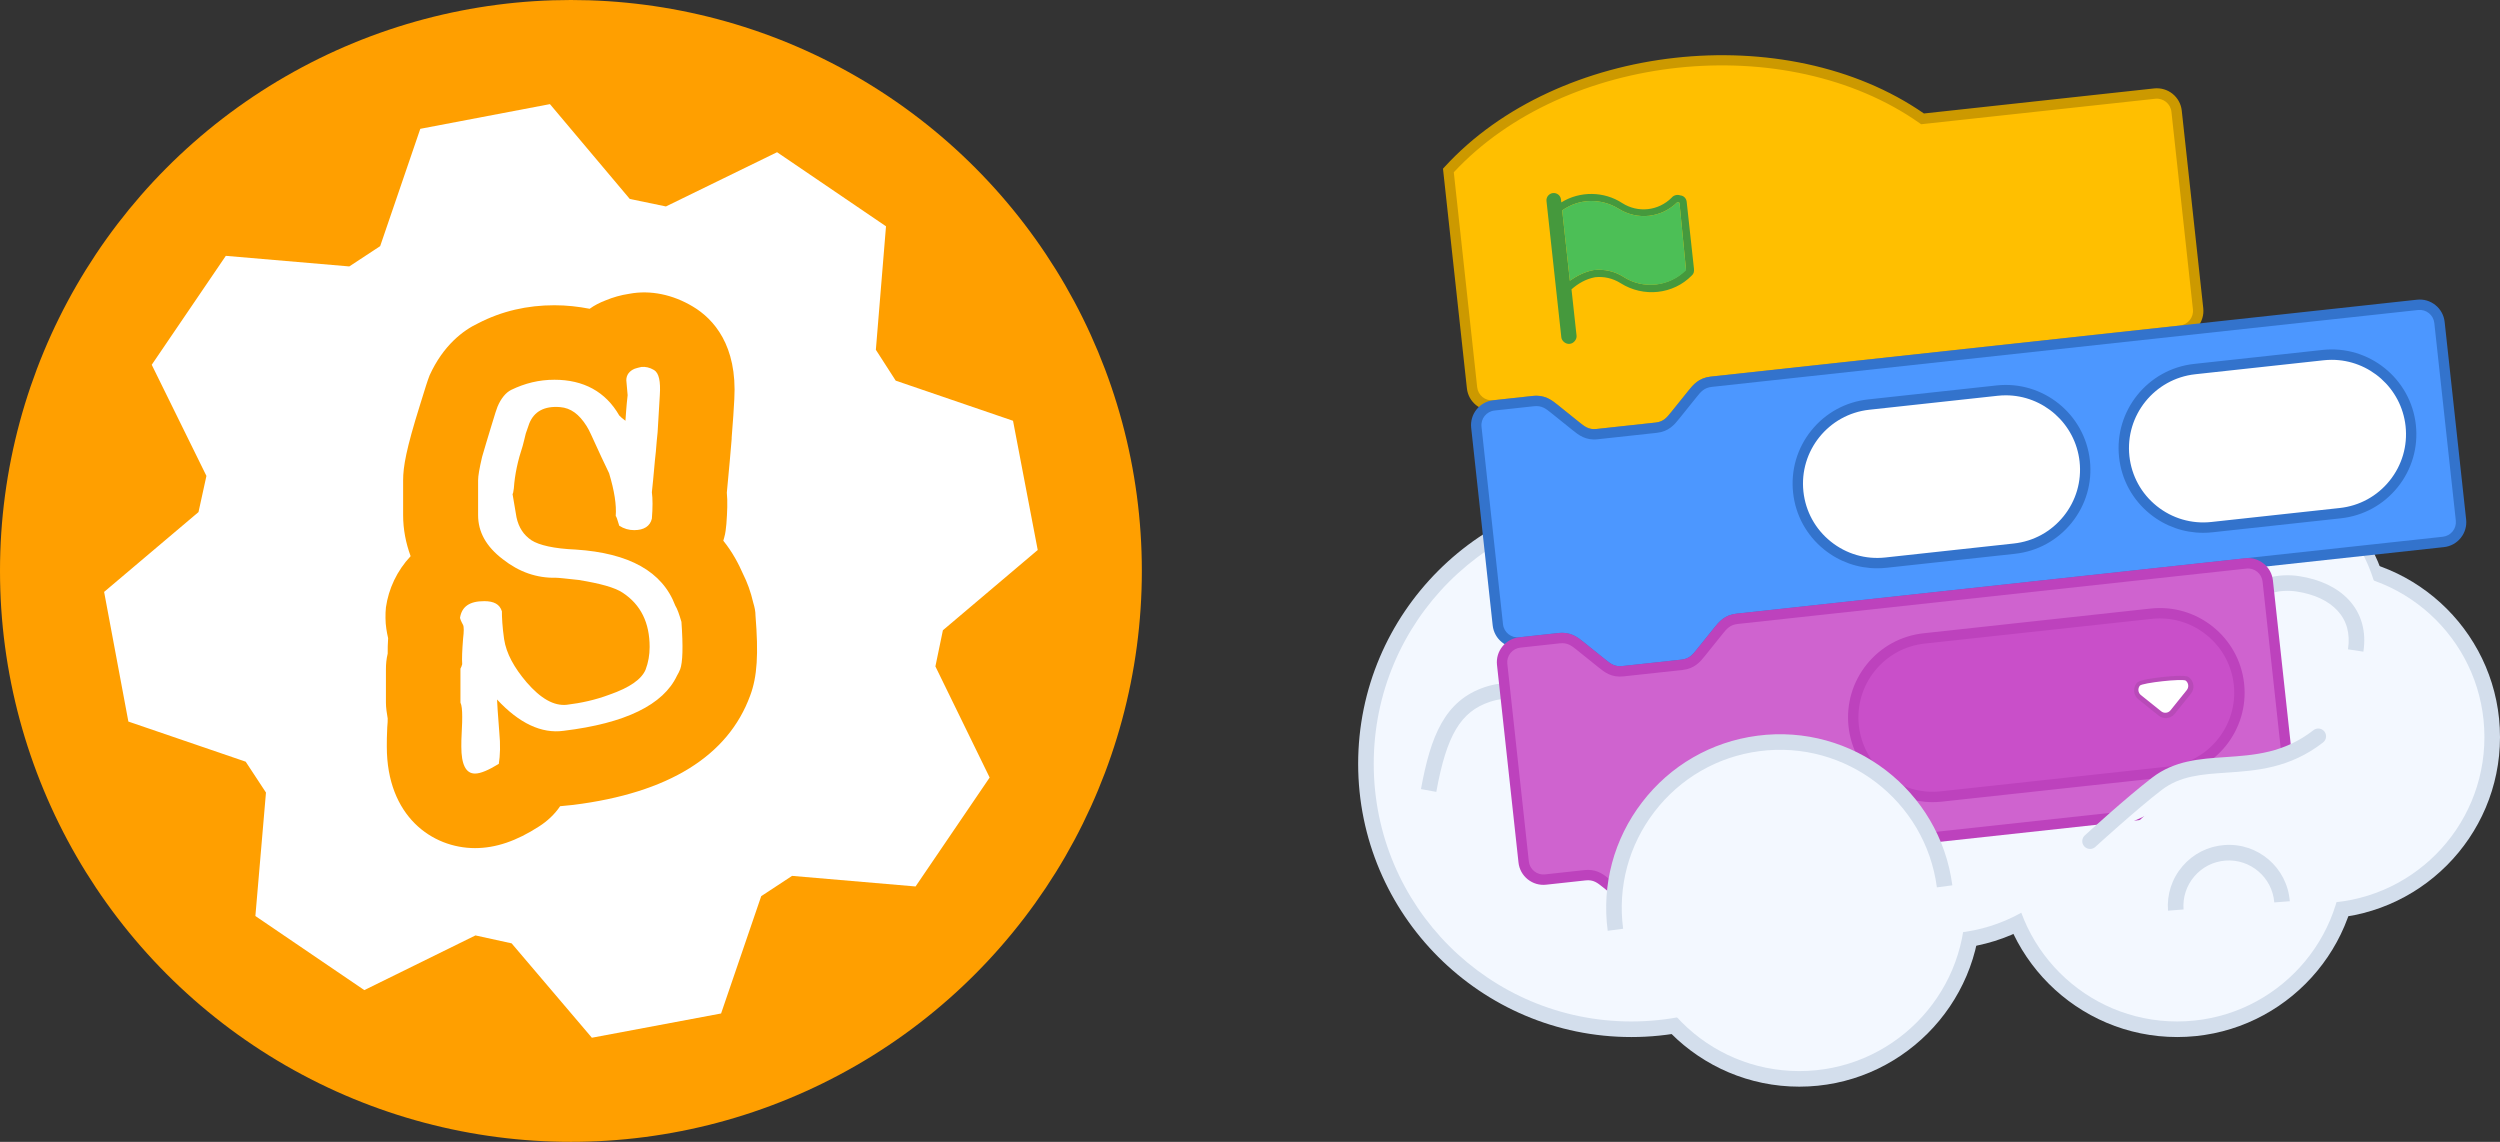 <?xml version="1.0" encoding="UTF-8"?>
<svg id="Layer_1" data-name="Layer 1" xmlns="http://www.w3.org/2000/svg" viewBox="0 0 1532.61 700">
  <rect x="0" y="0" width="1532.61" height="700" fill="#333333" stroke="none"/>
  <defs>
    <style>
      .cls-1 {
        fill: #231f20;
        isolation: isolate;
        opacity: .1;
      }

      .cls-1, .cls-2, .cls-3, .cls-4, .cls-5, .cls-6, .cls-7, .cls-8, .cls-9, .cls-10, .cls-11, .cls-12, .cls-13, .cls-14, .cls-15 {
        stroke-width: 0px;
      }

      .cls-2 {
        fill-rule: evenodd;
      }

      .cls-2, .cls-13 {
        fill: #fff;
      }

      .cls-3 {
        fill: #f3f8ff;
      }

      .cls-4 {
        fill: #4cbf56;
      }

      .cls-5 {
        fill: #4c97ff;
      }

      .cls-6 {
        fill: #45993d;
      }

      .cls-7 {
        fill: #3373cc;
      }

      .cls-8 {
        fill: #c94fc9;
      }

      .cls-9 {
        fill: #c90;
      }

      .cls-10 {
        fill: #d3deec;
      }

      .cls-11 {
        fill: #bd42bd;
      }

      .cls-12 {
        fill: #cf63cf;
      }

      .cls-14 {
        fill: #ff9f00;
      }

      .cls-15 {
        fill: #ffbf00;
      }
    </style>
  </defs>
  <g>
    <g>
      <path class="cls-3" d="m1319.5,451.88c0-56.21,45.57-101.78,101.78-101.78s101.78,45.57,101.78,101.78-45.57,101.78-101.78,101.78-101.78-45.57-101.78-101.78Z"/>
      <path class="cls-10" d="m1421.28,563.21c-61.39,0-111.33-49.94-111.33-111.33s49.94-111.33,111.33-111.33,111.33,49.94,111.33,111.33-49.94,111.33-111.33,111.33Zm0-203.56c-50.86,0-92.24,41.38-92.24,92.24s41.38,92.23,92.24,92.23,92.24-41.38,92.24-92.23-41.38-92.24-92.24-92.24Z"/>
    </g>
    <g>
      <path class="cls-3" d="m1256.32,386.37c0-56.21,45.57-101.78,101.78-101.78s101.78,45.57,101.78,101.78-45.57,101.78-101.78,101.78-101.78-45.57-101.78-101.78Z"/>
      <path class="cls-10" d="m1358.11,494.51c-59.63,0-108.15-48.51-108.15-108.15s48.51-108.15,108.15-108.15,108.14,48.51,108.14,108.15-48.51,108.15-108.14,108.15Zm0-203.56c-52.61,0-95.42,42.8-95.42,95.42s42.81,95.42,95.42,95.42,95.42-42.81,95.42-95.42-42.8-95.42-95.42-95.42Z"/>
    </g>
    <g>
      <path class="cls-3" d="m1232.92,524.42c0-56.21,45.57-101.78,101.78-101.78s101.78,45.57,101.78,101.78-45.57,101.78-101.78,101.78-101.78-45.57-101.78-101.78h0Z"/>
      <path class="cls-10" d="m1334.71,635.75c-61.39,0-111.33-49.94-111.33-111.33s49.94-111.33,111.33-111.33,111.33,49.94,111.33,111.33-49.94,111.33-111.33,111.33Zm0-203.57c-50.86,0-92.24,41.38-92.24,92.24s41.38,92.24,92.24,92.24,92.24-41.38,92.24-92.24-41.38-92.24-92.24-92.24Z"/>
    </g>
    <g>
      <path class="cls-3" d="m1087.85,470.6c0-56.21,45.57-101.78,101.78-101.78s101.78,45.57,101.78,101.78-45.57,101.78-101.78,101.78-101.78-45.57-101.78-101.78Z"/>
      <path class="cls-10" d="m1189.63,581.93c-61.39,0-111.33-49.94-111.33-111.33s49.94-111.33,111.33-111.33,111.33,49.94,111.33,111.33-49.94,111.33-111.33,111.33Zm0-203.57c-50.86,0-92.24,41.38-92.24,92.24s41.38,92.24,92.24,92.24,92.24-41.38,92.24-92.24-41.38-92.24-92.24-92.24Z"/>
    </g>
    <g>
      <path class="cls-3" d="m1001.27,554.84c0-56.21,45.57-101.78,101.78-101.78s101.78,45.57,101.78,101.78-45.57,101.78-101.78,101.78-101.78-45.57-101.78-101.78Z"/>
      <path class="cls-10" d="m1103.05,666.17c-61.39,0-111.33-49.94-111.33-111.33s49.94-111.33,111.33-111.33,111.33,49.94,111.33,111.33-49.94,111.33-111.33,111.33Zm0-203.57c-50.86,0-92.23,41.38-92.23,92.24s41.38,92.24,92.23,92.24,92.24-41.38,92.24-92.24-41.38-92.24-92.24-92.24Z"/>
    </g>
    <g>
      <path class="cls-3" d="m842.16,468.26c0-87.23,70.71-157.94,157.94-157.94s157.94,70.71,157.94,157.94-70.71,157.94-157.94,157.94-157.94-70.71-157.94-157.94h0Z"/>
      <path class="cls-10" d="m1000.1,635.75c-92.35,0-167.49-75.13-167.49-167.49s75.13-167.49,167.49-167.49,167.49,75.13,167.49,167.49-75.13,167.49-167.49,167.49Zm0-315.88c-81.82,0-148.39,66.57-148.39,148.39s66.57,148.4,148.39,148.4,148.39-66.57,148.39-148.4-66.57-148.39-148.39-148.39Z"/>
    </g>
    <path class="cls-3" d="m1319.5,451.88c0-56.21,45.57-101.78,101.78-101.78s101.78,45.57,101.78,101.78-45.57,101.78-101.78,101.78-101.78-45.57-101.78-101.78Z"/>
    <path class="cls-3" d="m1256.32,386.37c0-56.21,45.57-101.78,101.78-101.78s101.78,45.57,101.78,101.78-45.57,101.78-101.78,101.78-101.78-45.57-101.78-101.78Z"/>
    <path class="cls-3" d="m1232.92,524.42c0-56.21,45.57-101.78,101.78-101.78s101.78,45.57,101.78,101.78-45.57,101.78-101.78,101.78-101.78-45.57-101.78-101.78h0Z"/>
    <path class="cls-3" d="m1087.85,470.6c0-56.21,45.57-101.78,101.78-101.78s101.78,45.57,101.78,101.78-45.57,101.78-101.78,101.78-101.78-45.57-101.78-101.78Z"/>
    <path class="cls-3" d="m1001.27,554.84c0-56.21,45.57-101.78,101.78-101.78s101.78,45.57,101.78,101.78-45.57,101.78-101.78,101.78-101.78-45.57-101.78-101.78Z"/>
    <path class="cls-10" d="m1448.85,399.5l-9.43-1.44c1.46-9.57-.72-17.57-6.49-23.78-5.54-5.97-14.15-9.99-24.88-11.64-20.45-3.12-39.59,10.95-42.71,31.37l-9.43-1.44c3.92-25.63,27.98-43.31,53.59-39.37,12.88,1.97,23.41,7.01,30.43,14.57,7.74,8.34,10.83,19.31,8.93,31.72Z"/>
    <path class="cls-10" d="m1329.09,558.27c-.77-9.97,2.38-19.65,8.89-27.24,6.5-7.6,15.58-12.2,25.55-12.97,20.66-1.64,38.62,13.85,40.22,34.43l-9.52.74c-1.19-15.33-14.68-26.83-29.96-25.65-7.43.57-14.19,4.01-19.03,9.67s-7.2,12.87-6.62,20.29l-9.52.74Z"/>
    <path class="cls-10" d="m978.68,593.77l-6.16-1.6c4.62-17.71-6.03-35.87-23.74-40.49-17.69-4.62-35.87,6.03-40.49,23.74l-6.16-1.6c5.51-21.1,27.16-33.79,48.25-28.29,10.22,2.67,18.8,9.15,24.14,18.27,5.34,9.11,6.82,19.76,4.15,29.98Z"/>
    <path class="cls-3" d="m842.16,468.26c0-87.23,70.71-157.94,157.94-157.94s157.94,70.71,157.94,157.94-70.71,157.94-157.94,157.94-157.94-70.71-157.94-157.94h0Z"/>
    <path class="cls-10" d="m880.51,485.46l-9.39-1.71c5.91-32.52,14.54-54.33,39.25-62.56,11.91-3.97,24.67-3.07,35.9,2.55,11.23,5.62,19.61,15.27,23.58,27.19l-9.06,3.02c-3.17-9.5-9.84-17.19-18.79-21.67-8.96-4.48-19.12-5.2-28.61-2.03-17.95,5.99-26.56,20.43-32.88,55.22Z"/>
    <g>
      <g>
        <path class="cls-15" d="m887.93,104.49c68.45-74.85,207.73-90.01,290.68-31.64l142.31-15.49c6.69-.73,12.7,4.1,13.43,10.79l13.18,121.12c.73,6.69-4.1,12.7-10.79,13.43l-287.65,31.31c-6.06.66-8.75,4.02-11.45,7.37l-10.79,13.43c-2.7,3.36-5.4,6.71-11.45,7.37l-36.34,3.95c-6.06.66-9.41-2.04-12.77-4.74l-13.43-10.79c-3.36-2.7-6.71-5.4-12.77-4.74l-24.22,2.64c-6.69.73-12.7-4.1-13.43-10.79l-14.5-133.23Z"/>
        <path class="cls-9" d="m977.27,269.42c-6.1,0-9.88-3.04-12.98-5.54l-13.43-10.79c-3.18-2.55-5.69-4.57-10.43-4.05l-24.22,2.64c-4.09.45-8.09-.73-11.29-3.3-3.2-2.57-5.21-6.23-5.65-10.31l-14.66-134.66.97-1.06c69.5-76,209.22-91.47,293.87-32.78l141.12-15.36c8.5-.9,16.03,5.19,16.94,13.61l13.18,121.12c.92,8.42-5.19,16.02-13.61,16.94l-287.65,31.31c-4.75.52-6.76,3.02-9.31,6.2l-10.8,13.43c-2.77,3.45-6.22,7.74-13.59,8.54l-36.34,3.95c-.74.08-1.45.12-2.13.12Zm-35.42-26.83c6.09,0,9.88,3.04,12.99,5.54l13.43,10.8c3.18,2.55,5.69,4.58,10.43,4.05l36.34-3.95c4.74-.52,6.76-3.03,9.31-6.2l10.8-13.43c2.78-3.45,6.22-7.74,13.59-8.54l287.65-31.31c4.94-.54,8.51-4.99,7.97-9.92l-13.18-121.12c-.53-4.93-4.97-8.51-9.92-7.97l-143.51,15.62-.98-.69c-81.76-57.54-217.42-43.09-285.53,30.13l14.34,131.79c.26,2.39,1.44,4.54,3.31,6.04,1.87,1.51,4.23,2.19,6.61,1.93l24.22-2.64c.74-.08,1.44-.12,2.12-.12Z"/>
      </g>
      <g>
        <path class="cls-5" d="m905.06,261.94c-.73-6.69,4.1-12.7,10.79-13.43l24.22-2.64c6.06-.66,9.41,2.04,12.77,4.74l13.43,10.79c3.36,2.7,6.71,5.4,12.77,4.74l36.34-3.95c6.06-.66,8.75-4.02,11.45-7.37l10.79-13.43c2.7-3.36,5.4-6.71,11.45-7.37l432.99-47.13c6.69-.73,12.7,4.1,13.43,10.79l13.18,121.12c.73,6.69-4.1,12.7-10.79,13.43l-432.99,47.13c-6.06.66-8.75,4.02-11.45,7.37l-10.79,13.43c-2.7,3.36-5.4,6.72-11.45,7.37l-36.34,3.95c-6.06.66-9.41-2.04-12.77-4.74l-13.43-10.79c-3.36-2.7-6.71-5.4-12.77-4.74l-24.22,2.64c-6.69.73-12.7-4.1-13.43-10.79l-13.18-121.12Z"/>
        <path class="cls-7" d="m993.09,414.77c-6.09,0-9.88-3.04-12.99-5.54l-13.43-10.79c-3.18-2.56-5.67-4.58-10.43-4.06l-24.22,2.64c-8.47.93-16.02-5.19-16.94-13.61l-13.18-121.12c-.44-4.08.73-8.09,3.3-11.29,2.57-3.2,6.23-5.21,10.31-5.65l24.22-2.64c7.36-.79,11.66,2.65,15.11,5.42l13.43,10.8c3.18,2.55,5.69,4.58,10.43,4.05l36.34-3.95c4.74-.52,6.76-3.03,9.31-6.2l10.8-13.43c2.78-3.45,6.22-7.74,13.59-8.54l432.99-47.13c4.1-.45,8.09.73,11.29,3.3,3.2,2.57,5.21,6.24,5.65,10.32l13.18,121.11c.44,4.08-.72,8.09-3.3,11.29-2.57,3.2-6.23,5.21-10.31,5.65l-432.99,47.13c-4.75.52-6.76,3.03-9.32,6.2l-10.79,13.43c-2.78,3.46-6.23,7.74-13.59,8.55l-36.33,3.95c-.74.08-1.45.12-2.12.12Zm-35.42-26.83c6.1,0,9.88,3.05,12.99,5.54l13.43,10.79c3.18,2.55,5.71,4.58,10.43,4.05l36.34-3.95c4.74-.52,6.76-3.02,9.31-6.2l10.8-13.44c2.77-3.45,6.22-7.74,13.59-8.55l432.99-47.13c2.39-.26,4.54-1.44,6.04-3.31,1.5-1.87,2.19-4.22,1.93-6.61l-13.18-121.12c-.26-2.39-1.44-4.54-3.31-6.04-1.87-1.5-4.22-2.19-6.61-1.93l-432.99,47.13c-4.74.52-6.76,3.02-9.31,6.2l-10.8,13.43c-2.77,3.45-6.22,7.74-13.59,8.54l-36.34,3.95c-7.37.81-11.66-2.65-15.11-5.42l-13.43-10.79c-3.18-2.55-5.69-4.57-10.43-4.05l-24.22,2.64c-4.94.54-8.51,4.99-7.97,9.92l13.18,121.12c.54,4.94,4.99,8.52,9.92,7.98l24.22-2.64c.74-.08,1.45-.12,2.12-.12Z"/>
      </g>
      <g>
        <path class="cls-13" d="m1156.14,344.91c-26.76,2.91-50.81-16.42-53.72-43.17h0c-2.91-26.76,16.42-50.81,43.17-53.72l78.73-8.57c26.76-2.91,50.81,16.42,53.72,43.17h0c2.91,26.76-16.42,50.81-43.17,53.72l-78.73,8.57Z"/>
        <path class="cls-7" d="m1150.76,348.39c-11.78,0-23.11-3.97-32.42-11.45-10.81-8.69-17.59-21.06-19.09-34.85s2.46-27.33,11.14-38.14c8.69-10.81,21.06-17.59,34.85-19.09l78.73-8.57c28.46-3.1,54.13,17.54,57.23,45.99,1.5,13.79-2.46,27.33-11.14,38.14-8.69,10.81-21.06,17.59-34.85,19.09l-78.73,8.57-.34-3.16.34,3.16c-1.91.21-3.82.31-5.72.31Zm78.86-106.04c-1.64,0-3.3.09-4.96.27l-78.73,8.57c-24.97,2.72-43.07,25.24-40.35,50.21,1.32,12.1,7.26,22.95,16.75,30.58,9.48,7.62,21.37,11.11,33.46,9.78l78.73-8.57c12.1-1.32,22.96-7.27,30.58-16.75,7.62-9.48,11.09-21.37,9.78-33.46-2.54-23.3-22.33-40.63-45.25-40.63Z"/>
      </g>
      <g>
        <path class="cls-13" d="m1355.98,323.16c-26.76,2.91-50.81-16.42-53.72-43.17h0c-2.91-26.76,16.42-50.81,43.17-53.72l78.73-8.57c26.76-2.91,50.81,16.42,53.72,43.17h0c2.91,26.76-16.42,50.81-43.17,53.72l-78.73,8.57Z"/>
        <path class="cls-7" d="m1350.6,326.63c-11.77,0-23.11-3.97-32.42-11.45-10.81-8.69-17.59-21.06-19.09-34.85-3.1-28.46,17.54-54.13,45.99-57.23l78.72-8.57c28.47-3.11,54.13,17.54,57.23,45.99,1.5,13.79-2.46,27.33-11.14,38.14-8.69,10.81-21.06,17.59-34.85,19.09l-78.73,8.57c-1.91.21-3.82.31-5.72.31Zm78.86-106.04c-1.64,0-3.29.09-4.96.27l-78.72,8.57c-24.97,2.72-43.07,25.24-40.36,50.21,1.32,12.1,7.27,22.95,16.75,30.58,9.49,7.62,21.41,11.09,33.46,9.78l78.73-8.57c12.1-1.32,22.96-7.26,30.58-16.75,7.62-9.48,11.1-21.37,9.78-33.46-2.54-23.3-22.33-40.63-45.25-40.63Z"/>
      </g>
      <g>
        <path class="cls-12" d="m920.88,407.28c-.73-6.69,4.1-12.7,10.79-13.43l24.22-2.64c6.06-.66,9.41,2.04,12.77,4.74l13.43,10.79c3.36,2.7,6.71,5.4,12.77,4.74l36.34-3.95c6.06-.66,8.75-4.02,11.45-7.37l10.79-13.43c2.7-3.36,5.4-6.71,11.45-7.37l311.88-33.95c6.69-.73,12.7,4.1,13.43,10.79l13.18,121.12c.73,6.69-4.1,12.7-10.79,13.43l-311.88,33.95c-6.06.66-8.75,4.02-11.45,7.37l-10.79,13.43c-2.7,3.36-5.4,6.71-11.45,7.37l-36.34,3.95c-6.06.66-9.41-2.04-12.77-4.74l-13.43-10.79c-3.36-2.7-6.71-5.4-12.77-4.74l-24.22,2.64c-6.69.73-12.7-4.1-13.43-10.79l-13.18-121.12Z"/>
        <path class="cls-11" d="m1008.91,560.11c-6.09,0-9.88-3.04-12.99-5.54l-13.43-10.79c-3.18-2.56-5.69-4.6-10.43-4.06l-24.22,2.64c-4.08.45-8.09-.73-11.29-3.3-3.2-2.57-5.21-6.23-5.65-10.31l-13.18-121.12c-.44-4.08.73-8.09,3.3-11.29,2.57-3.2,6.24-5.21,10.32-5.65l24.22-2.64c7.37-.81,11.66,2.65,15.11,5.42l13.43,10.79c3.18,2.55,5.71,4.58,10.43,4.05l36.34-3.95c4.74-.52,6.76-3.02,9.31-6.2l10.8-13.44c2.78-3.46,6.23-7.74,13.59-8.55l311.88-33.95c4.09-.45,8.09.73,11.29,3.3,3.2,2.57,5.21,6.23,5.65,10.31l13.18,121.12c.44,4.08-.72,8.09-3.3,11.29-2.57,3.2-6.23,5.21-10.31,5.65l-311.88,33.95c-4.75.52-6.76,3.03-9.32,6.2l-10.79,13.43c-2.78,3.46-6.23,7.74-13.59,8.55l-36.34,3.95c-.74.08-1.45.12-2.12.12Zm-35.42-26.83c6.1,0,9.88,3.05,12.99,5.54l13.43,10.79c3.18,2.55,5.72,4.58,10.43,4.05l36.34-3.95c4.74-.52,6.76-3.02,9.32-6.2l10.8-13.43c2.77-3.45,6.22-7.74,13.59-8.55l311.88-33.95c2.39-.26,4.54-1.44,6.04-3.31,1.5-1.87,2.19-4.22,1.93-6.61l-13.18-121.12c-.26-2.39-1.44-4.53-3.31-6.04-1.87-1.51-4.21-2.21-6.61-1.93l-311.88,33.95c-4.74.52-6.76,3.02-9.31,6.2l-10.8,13.44c-2.78,3.46-6.23,7.74-13.59,8.55l-36.34,3.95c-7.36.82-11.66-2.64-15.11-5.42l-13.43-10.79c-3.18-2.56-5.67-4.58-10.43-4.06l-24.22,2.64c-2.39.26-4.54,1.44-6.04,3.31s-2.19,4.22-1.93,6.61l13.18,121.12c.26,2.39,1.44,4.54,3.31,6.04,1.88,1.51,4.23,2.21,6.61,1.93l24.22-2.64c.74-.08,1.45-.12,2.12-.12Z"/>
      </g>
      <g>
        <path class="cls-8" d="m1190.12,488.27c-26.76,2.91-50.81-16.42-53.72-43.17h0c-2.91-26.76,16.42-50.81,43.17-53.72l139.28-15.16c26.76-2.91,50.81,16.42,53.72,43.17h0c2.91,26.76-16.42,50.81-43.17,53.72l-139.28,15.16Z"/>
        <path class="cls-11" d="m1184.75,491.75c-11.78,0-23.11-3.97-32.42-11.45-10.81-8.69-17.59-21.06-19.09-34.85s2.46-27.33,11.14-38.14c8.69-10.81,21.06-17.59,34.85-19.09l139.28-15.16c28.46-3.08,54.13,17.53,57.23,45.99,3.1,28.46-17.54,54.13-45.99,57.23l-139.28,15.16c-1.91.21-3.82.31-5.72.31Zm139.41-112.64c-1.64,0-3.29.09-4.96.27l-139.28,15.16c-12.1,1.32-22.95,7.27-30.58,16.75-7.62,9.48-11.09,21.37-9.78,33.46,1.32,12.1,7.26,22.96,16.75,30.58,9.48,7.62,21.35,11.1,33.46,9.78l139.28-15.16c24.97-2.72,43.07-25.25,40.36-50.21-2.54-23.3-22.33-40.62-45.25-40.62Z"/>
      </g>
      <g>
        <path class="cls-6" d="m1034.02,123.82l4.45,40.89c.19,1.78-.11,3.16-1.34,4.19-11.33,11.58-29.56,13.56-43.56,4.74-4.83-3.07-10.36-4.27-15.69-3.69-5.73,1.07-10.38,3.83-14.48,7.42l3.1,28.45c.24,2.22-1.74,4.69-3.96,4.93l-.44.05c-2.22.24-4.69-1.74-4.93-3.96l-9.1-83.56c-.29-2.67,1.74-4.69,3.96-4.93,2.22-.24,4.64,1.29,4.93,3.96l.19,1.78c11.37-7.08,26.23-6.9,37.38.43,9.66,6.14,22.11,4.79,30.22-3.29,1.19-1.48,3.36-2.16,5.24-1.47,2.27.2,3.8,1.84,4.04,4.06h0Zm-4.44.48l-.49-.4-.89.1c-9.75,9.61-24.42,11.2-36,3.92-10.6-6.49-24.08-6.37-34.51,1.06l4.69,43.11c4.6-3.2,9.29-5.51,14.58-6.53,6.67-.73,13.13.82,18.46,4.29,12.08,7.68,28.08,5.94,38.18-4.6l-4.01-40.94Z"/>
        <path class="cls-4" d="m1029.63,124.75l3.96,40.5.05.44c-10.14,10.1-26.15,11.84-38.22,4.16-5.32-3.47-11.79-5.01-18.46-4.29-5.29,1.03-9.98,3.34-14.58,6.53l-4.69-43.11c10.43-7.43,23.91-7.55,34.51-1.06,5.19,3.26,11,4.74,16.7,4.52,7.03-.27,13.92-3.14,19.3-8.44l.89-.1c.05.44.49.4.54.84Z"/>
      </g>
      <g>
        <path class="cls-1" d="m1344.65,420.07c.21,1.84-.33,3.69-1.49,5.14l-9.99,12.42c-2.44,3-6.84,3.48-9.86,1.07l-12.4-9.99c-1.46-1.15-2.39-2.84-2.59-4.69-.2-1.85.34-3.7,1.49-5.17.75-.78,1.84-2.25,15.93-3.79s15.55-.36,16.34.27c1.45,1.17,2.37,2.87,2.57,4.72h0Z"/>
        <path class="cls-13" d="m1327.89,436.95c-1.07.11-2.15-.21-2.99-.89l-12.48-9.98c-1.71-1.43-1.99-3.95-.62-5.72,1.43-1.77,26.44-4.5,28.21-3.07,1.71,1.43,1.99,3.95.62,5.72l-9.99,12.42c-.68.85-1.67,1.4-2.76,1.51h0Z"/>
      </g>
    </g>
    <g>
      <path class="cls-3" d="m990.33,569.98c-7.35-55.73,31.87-106.87,87.6-114.22,55.73-7.35,106.87,31.87,114.22,87.6"/>
      <path class="cls-10" d="m985.59,570.6c-3.72-28.22,3.77-56.2,21.09-78.78,17.32-22.59,42.4-37.07,70.62-40.79,58.27-7.65,111.89,33.46,119.57,91.71l-9.47,1.25c-7-53.03-55.83-90.48-108.86-83.49-25.69,3.39-48.52,16.58-64.29,37.14-15.77,20.56-22.59,46.03-19.2,71.72l-9.47,1.25Z"/>
    </g>
    <path class="cls-3" d="m1306.31,507.98s25.63-25.7,42.77-32.55c9.17-3.67,31.6-6.59,48.01-10.1,14.1-3.01,23.09-6.89,23.09-6.89v49.54h-113.87Z"/>
    <g>
      <path class="cls-3" d="m1281.29,515.67s25.28-23.15,41.06-35.22c26.98-20.64,63.02-1.19,98.84-29.07"/>
      <path class="cls-10" d="m1281.29,520.44c-1.29,0-2.58-.52-3.52-1.55-1.78-1.94-1.65-4.96.3-6.74,1.04-.95,25.62-23.43,41.39-35.49,13.61-10.42,28.81-11.44,44.89-12.53,17.61-1.19,35.81-2.42,53.92-16.51,2.08-1.62,5.08-1.25,6.7.84,1.62,2.08,1.25,5.08-.84,6.7-20.41,15.89-40.99,17.28-59.14,18.5-15.24,1.03-28.4,1.92-39.73,10.59-15.43,11.81-40.49,34.72-40.74,34.95-.92.84-2.07,1.25-3.22,1.25Z"/>
    </g>
  </g>
  <g>
    <circle class="cls-14" cx="350" cy="350" r="350"/>
    <g>
      <path class="cls-2" d="m578.05,386.37l58.12-49.2-15.14-79.22-71.92-24.6-12.17-18.92,6.22-75.7-66.78-45.42-68.13,33.25-22.17-4.6-48.94-58.13-79.48,15.14-24.6,71.92-18.92,12.44-75.7-6.49-45.42,66.78,33.53,68.13-4.86,22.17-57.86,48.94,14.87,79.48,71.92,24.6,12.43,18.92-6.49,75.7,66.78,45.42,68.13-33.53,22.17,4.86,49.2,57.86,79.22-14.87,24.6-71.92,18.92-12.43,75.7,6.49,45.42-66.78-33.26-68.13,4.6-22.17h0Zm-118.15,40.01c-13.52,37.04-50.02,59.75-108.41,67.05-2.7.27-5.41.54-8.11.81-3.25,4.86-7.84,9.19-12.98,12.44-13.79,8.92-26.49,13.25-39.2,13.25-26.22,0-54.07-19.47-54.07-62.18,0-2.97,0-6.76.27-11.89.27-2.44.27-4.06.27-5.41-.54-3.25-1.08-6.49-1.08-9.73v-20.28c0-3.25.27-6.49,1.08-9.73,0-2.97,0-5.95.27-9.46-.81-3.51-1.62-7.84-1.62-12.44,0-2.16,0-4.32.27-6.49,1.62-11.36,6.76-22.44,15.14-31.36-2.97-8.11-4.6-16.49-4.6-25.15v-21.36c0-8.38,1.89-19.2,10.27-45.96,3.51-11.36,4.6-14.87,5.95-18.38,8.38-18.38,20.55-27.58,29.74-31.9,14.6-7.57,30.28-11.08,46.77-11.08,7.57,0,14.6.81,21.63,2.16,2.97-2.16,6.22-3.78,9.73-5.14,4.6-1.89,9.19-3.25,14.6-4.06,12.98-2.44,26.77.54,38.93,7.84,12.71,7.57,27.31,23.79,25.41,56.78-.27,5.68-.81,13.52-1.62,23.52v.81c-.54,7.3-1.62,18.38-2.97,32.98.54,5.41.27,11.9-.27,19.19-.27,2.7-.54,5.68-1.35,8.38-.27.54-.27,1.35-.54,1.89,5.68,7.03,9.46,14.33,12.17,20.55,2.44,4.86,4.6,10.55,6.22,17.57.81,2.7,1.35,5.14,1.35,7.84,1.89,23.52,1.08,37.31-3.25,48.94h0Z"/>
      <path class="cls-13" d="m416.91,410.43c-.54,1.35-1.08,2.44-1.89,3.79-8.38,17.85-31.63,29.2-69.48,33.79-13.52,1.89-27.31-4.6-40.83-19.19,0,2.16.54,8.65,1.35,19.73.81,8.11.54,14.6-.27,19.73-6.22,3.79-11.09,5.95-14.6,5.95-5.68,0-8.38-5.68-8.38-16.49,0-2.16,0-5.13.27-9.46.27-4.32.27-7.3.27-8.92,0-4.06-.27-7.03-1.08-8.65v-20.28c0-.27,0-.81.27-1.08,0-.27.27-.27.27-.54.27-.54.27-1.08.54-1.62-.27-3.51,0-8.65.54-15.68.54-4.33.54-7.3,0-8.38-1.35-2.44-1.89-4.06-1.89-4.33,1.08-7.03,5.95-10.27,14.87-10.27,5.95,0,9.46,1.89,10.81,6.22,0,3.78.27,9.46,1.35,17.03,1.35,8.92,6.22,17.57,13.79,26.49,8.65,10,16.76,14.6,24.6,13.79,8.92-1.08,17.57-2.98,26.22-6.22,12.43-4.32,19.73-9.46,22.17-15.41,1.62-4.32,2.44-8.92,2.44-13.79,0-14.87-5.41-25.96-16.49-33.26-4.86-3.25-13.79-5.68-27.03-7.84-7.57-.81-12.17-1.35-13.79-1.35-11.9.27-22.71-3.51-32.71-11.36-10.27-7.84-15.14-16.76-15.14-27.03v-21.36c0-2.7.81-7.3,2.44-14.33,1.35-4.87,3.25-10.81,5.41-18.11,2.43-8.11,3.78-12.17,4.06-12.71,2.16-5.14,5.14-8.65,8.38-10.27,8.38-4.06,17.03-6.22,26.5-6.22,17.84,0,31.36,7.3,39.74,21.9.81.81,1.89,1.89,3.79,3.25.27-3.25.54-8.65,1.35-15.68-.27-3.25-.54-6.22-.81-9.19,0-3.25,1.89-5.68,5.13-7.03,1.08-.27,2.44-.81,4.06-1.08,2.44-.27,5.14.27,7.84,1.89,2.98,1.89,4.06,6.76,3.51,15.41-.27,5.41-.81,12.98-1.35,22.71-.27,3.25-.81,7.3-1.08,11.9-.81,6.76-1.35,15.14-2.44,24.87.54,4.06.54,9.46,0,16.22-1.08,4.6-4.86,7.03-10.81,7.03-3.25,0-6.22-.81-9.19-2.7-1.08-3.79-1.89-5.95-2.16-5.95.54-6.76-.81-15.41-4.06-26.22-2.7-5.68-6.49-13.52-11.09-23.79-.81-1.89-1.89-3.79-2.7-5.14-4.6-7.3-9.73-11.09-16.22-11.62-9.73-.81-15.95,2.7-18.92,10-.54,1.62-1.35,3.79-2.16,6.22-.54,2.16-1.08,4.6-1.89,7.57-2.97,8.92-4.86,17.57-5.41,25.95-.27,2.16-.54,3.51-.81,3.51.81,4.86,1.62,9.46,2.43,14.33,1.35,6.22,4.33,10.81,9.19,14.06,4.6,2.98,13.79,5.14,27.03,5.68,32.98,2.16,53.26,13.52,61.1,34.33,1.35,2.16,2.43,5.41,3.79,10,1.08,15.14.81,24.87-.81,29.2h0Z"/>
    </g>
  </g>
</svg>